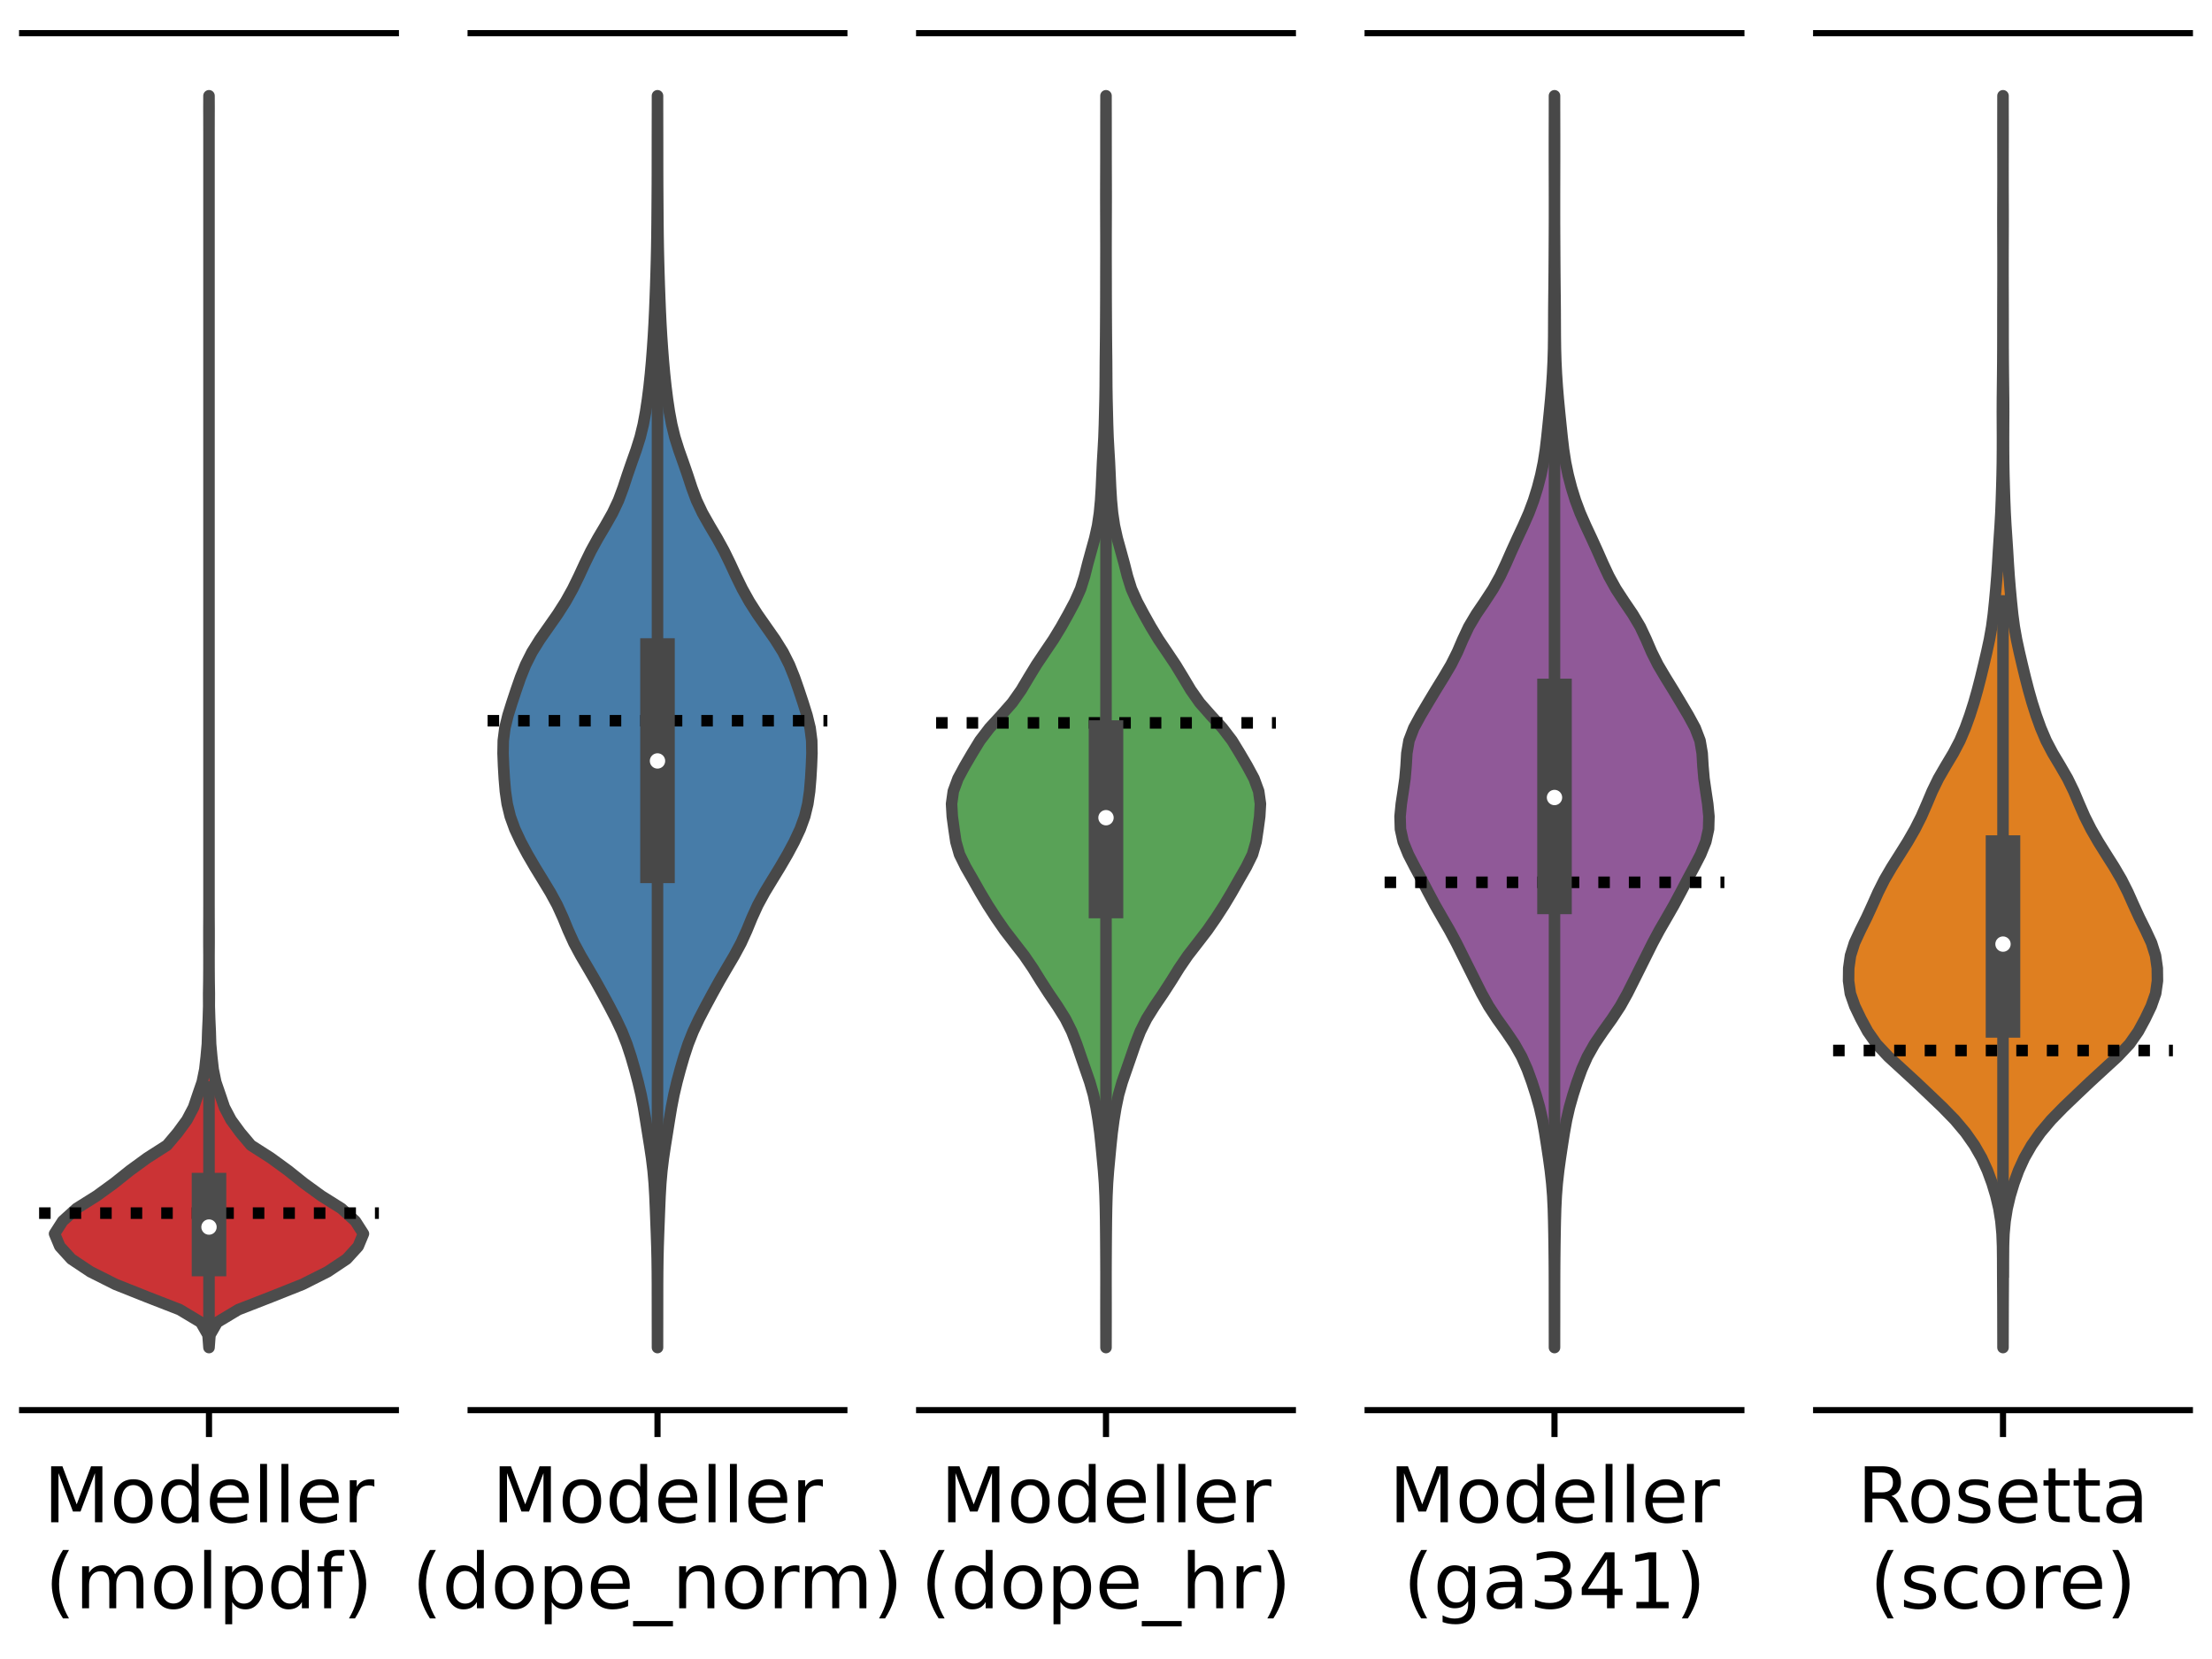 <?xml version="1.0" encoding="utf-8" standalone="no"?>
<!DOCTYPE svg PUBLIC "-//W3C//DTD SVG 1.1//EN"
  "http://www.w3.org/Graphics/SVG/1.1/DTD/svg11.dtd">
<!-- Created with matplotlib (https://matplotlib.org/) -->
<svg height="216pt" version="1.1" viewBox="0 0 288 216" width="288pt" xmlns="http://www.w3.org/2000/svg" xmlns:xlink="http://www.w3.org/1999/xlink">
 <defs>
  <style type="text/css">
*{stroke-linecap:butt;stroke-linejoin:round;}
  </style>
 </defs>
 <g id="figure_1">
  <g id="patch_1">
   <path d="M 0 216 
L 288 216 
L 288 0 
L 0 0 
z
" style="fill:#ffffff;"/>
  </g>
  <g id="axes_1">
   <g id="patch_2">
    <path d="M 2.88 183.6 
L 51.542 183.6 
L 51.542 4.32 
L 2.88 4.32 
z
" style="fill:#ffffff;"/>
   </g>
   <g id="PolyCollection_1">
    <defs>
     <path d="M 27.215 -40.549 
L 27.208 -40.549 
L 27.082 -42.195 
L 26.137 -43.842 
L 23.392 -45.488 
L 19.163 -47.134 
L 15.03 -48.78 
L 11.756 -50.427 
L 9.289 -52.073 
L 7.789 -53.719 
L 7.103 -55.366 
L 8.159 -57.012 
L 9.972 -58.658 
L 12.593 -60.304 
L 14.859 -61.951 
L 16.919 -63.597 
L 19.177 -65.243 
L 21.749 -66.89 
L 23.135 -68.536 
L 24.339 -70.182 
L 25.206 -71.828 
L 25.763 -73.475 
L 26.33 -75.121 
L 26.665 -76.767 
L 26.85 -78.414 
L 27 -80.06 
L 27.05 -81.706 
L 27.125 -83.352 
L 27.173 -84.999 
L 27.166 -86.645 
L 27.193 -88.291 
L 27.204 -89.938 
L 27.207 -91.584 
L 27.198 -93.23 
L 27.198 -94.876 
L 27.208 -96.523 
L 27.211 -98.169 
L 27.211 -99.815 
L 27.211 -101.461 
L 27.211 -103.108 
L 27.211 -104.754 
L 27.211 -106.4 
L 27.211 -108.047 
L 27.211 -109.693 
L 27.211 -111.339 
L 27.211 -112.985 
L 27.211 -114.632 
L 27.211 -116.278 
L 27.211 -117.924 
L 27.211 -119.571 
L 27.211 -121.217 
L 27.211 -122.863 
L 27.211 -124.509 
L 27.211 -126.156 
L 27.211 -127.802 
L 27.211 -129.448 
L 27.211 -131.095 
L 27.211 -132.741 
L 27.211 -134.387 
L 27.211 -136.033 
L 27.211 -137.68 
L 27.211 -139.326 
L 27.211 -140.972 
L 27.211 -142.619 
L 27.211 -144.265 
L 27.211 -145.911 
L 27.211 -147.557 
L 27.211 -149.204 
L 27.211 -150.85 
L 27.211 -152.496 
L 27.211 -154.142 
L 27.211 -155.789 
L 27.211 -157.435 
L 27.211 -159.081 
L 27.211 -160.728 
L 27.211 -162.374 
L 27.211 -164.02 
L 27.211 -165.666 
L 27.211 -167.313 
L 27.211 -168.959 
L 27.211 -170.605 
L 27.211 -172.252 
L 27.211 -173.898 
L 27.211 -175.544 
L 27.211 -177.19 
L 27.211 -178.837 
L 27.211 -180.483 
L 27.211 -182.129 
L 27.211 -183.776 
L 27.211 -185.422 
L 27.211 -187.068 
L 27.211 -188.714 
L 27.211 -190.361 
L 27.211 -192.007 
L 27.211 -193.653 
L 27.211 -195.3 
L 27.211 -196.946 
L 27.211 -198.592 
L 27.209 -200.238 
L 27.204 -201.885 
L 27.21 -203.531 
L 27.212 -203.531 
L 27.212 -203.531 
L 27.218 -201.885 
L 27.213 -200.238 
L 27.211 -198.592 
L 27.211 -196.946 
L 27.211 -195.3 
L 27.211 -193.653 
L 27.211 -192.007 
L 27.211 -190.361 
L 27.211 -188.714 
L 27.211 -187.068 
L 27.211 -185.422 
L 27.211 -183.776 
L 27.211 -182.129 
L 27.211 -180.483 
L 27.211 -178.837 
L 27.211 -177.19 
L 27.211 -175.544 
L 27.211 -173.898 
L 27.211 -172.252 
L 27.211 -170.605 
L 27.211 -168.959 
L 27.211 -167.313 
L 27.211 -165.666 
L 27.211 -164.02 
L 27.211 -162.374 
L 27.211 -160.728 
L 27.211 -159.081 
L 27.211 -157.435 
L 27.211 -155.789 
L 27.211 -154.142 
L 27.211 -152.496 
L 27.211 -150.85 
L 27.211 -149.204 
L 27.211 -147.557 
L 27.211 -145.911 
L 27.211 -144.265 
L 27.211 -142.619 
L 27.211 -140.972 
L 27.211 -139.326 
L 27.211 -137.68 
L 27.211 -136.033 
L 27.211 -134.387 
L 27.211 -132.741 
L 27.211 -131.095 
L 27.211 -129.448 
L 27.211 -127.802 
L 27.211 -126.156 
L 27.211 -124.509 
L 27.211 -122.863 
L 27.211 -121.217 
L 27.211 -119.571 
L 27.211 -117.924 
L 27.211 -116.278 
L 27.211 -114.632 
L 27.211 -112.985 
L 27.211 -111.339 
L 27.211 -109.693 
L 27.211 -108.047 
L 27.211 -106.4 
L 27.211 -104.754 
L 27.211 -103.108 
L 27.211 -101.461 
L 27.211 -99.815 
L 27.211 -98.169 
L 27.214 -96.523 
L 27.224 -94.876 
L 27.224 -93.23 
L 27.215 -91.584 
L 27.218 -89.938 
L 27.229 -88.291 
L 27.256 -86.645 
L 27.249 -84.999 
L 27.298 -83.352 
L 27.372 -81.706 
L 27.422 -80.06 
L 27.572 -78.414 
L 27.757 -76.767 
L 28.092 -75.121 
L 28.659 -73.475 
L 29.216 -71.828 
L 30.083 -70.182 
L 31.287 -68.536 
L 32.673 -66.89 
L 35.245 -65.243 
L 37.504 -63.597 
L 39.563 -61.951 
L 41.829 -60.304 
L 44.45 -58.658 
L 46.263 -57.012 
L 47.319 -55.366 
L 46.633 -53.719 
L 45.133 -52.073 
L 42.666 -50.427 
L 39.393 -48.78 
L 35.259 -47.134 
L 31.03 -45.488 
L 28.285 -43.842 
L 27.34 -42.195 
L 27.215 -40.549 
z
" id="m257ee7a757" style="stroke:#4c4c4c;stroke-width:1.5;"/>
    </defs>
    <g clip-path="url(#p7c640cecdc)">
     <use style="fill:#cb3335;stroke:#4c4c4c;stroke-width:1.5;" x="0" xlink:href="#m257ee7a757" y="216"/>
    </g>
   </g>
   <g id="matplotlib.axis_1">
    <g id="xtick_1">
     <g id="line2d_1">
      <defs>
       <path d="M 0 0 
L 0 3.5 
" id="m63585c44d9" style="stroke:#000000;stroke-width:0.8;"/>
      </defs>
      <g>
       <use style="stroke:#000000;stroke-width:0.8;" x="27.211" xlink:href="#m63585c44d9" y="183.6"/>
      </g>
     </g>
     <g id="text_1">
      <!-- Modeller -->
      <defs>
       <path d="M 9.812 72.906 
L 24.516 72.906 
L 43.109 23.297 
L 61.812 72.906 
L 76.516 72.906 
L 76.516 0 
L 66.891 0 
L 66.891 64.016 
L 48.094 14.016 
L 38.188 14.016 
L 19.391 64.016 
L 19.391 0 
L 9.812 0 
z
" id="DejaVuSans-77"/>
       <path d="M 30.609 48.391 
Q 23.391 48.391 19.188 42.75 
Q 14.984 37.109 14.984 27.297 
Q 14.984 17.484 19.156 11.844 
Q 23.344 6.203 30.609 6.203 
Q 37.797 6.203 41.984 11.859 
Q 46.188 17.531 46.188 27.297 
Q 46.188 37.016 41.984 42.703 
Q 37.797 48.391 30.609 48.391 
z
M 30.609 56 
Q 42.328 56 49.016 48.375 
Q 55.719 40.766 55.719 27.297 
Q 55.719 13.875 49.016 6.219 
Q 42.328 -1.422 30.609 -1.422 
Q 18.844 -1.422 12.172 6.219 
Q 5.516 13.875 5.516 27.297 
Q 5.516 40.766 12.172 48.375 
Q 18.844 56 30.609 56 
z
" id="DejaVuSans-111"/>
       <path d="M 45.406 46.391 
L 45.406 75.984 
L 54.391 75.984 
L 54.391 0 
L 45.406 0 
L 45.406 8.203 
Q 42.578 3.328 38.25 0.953 
Q 33.938 -1.422 27.875 -1.422 
Q 17.969 -1.422 11.734 6.484 
Q 5.516 14.406 5.516 27.297 
Q 5.516 40.188 11.734 48.094 
Q 17.969 56 27.875 56 
Q 33.938 56 38.25 53.625 
Q 42.578 51.266 45.406 46.391 
z
M 14.797 27.297 
Q 14.797 17.391 18.875 11.75 
Q 22.953 6.109 30.078 6.109 
Q 37.203 6.109 41.297 11.75 
Q 45.406 17.391 45.406 27.297 
Q 45.406 37.203 41.297 42.844 
Q 37.203 48.484 30.078 48.484 
Q 22.953 48.484 18.875 42.844 
Q 14.797 37.203 14.797 27.297 
z
" id="DejaVuSans-100"/>
       <path d="M 56.203 29.594 
L 56.203 25.203 
L 14.891 25.203 
Q 15.484 15.922 20.484 11.062 
Q 25.484 6.203 34.422 6.203 
Q 39.594 6.203 44.453 7.469 
Q 49.312 8.734 54.109 11.281 
L 54.109 2.781 
Q 49.266 0.734 44.188 -0.344 
Q 39.109 -1.422 33.891 -1.422 
Q 20.797 -1.422 13.156 6.188 
Q 5.516 13.812 5.516 26.812 
Q 5.516 40.234 12.766 48.109 
Q 20.016 56 32.328 56 
Q 43.359 56 49.781 48.891 
Q 56.203 41.797 56.203 29.594 
z
M 47.219 32.234 
Q 47.125 39.594 43.094 43.984 
Q 39.062 48.391 32.422 48.391 
Q 24.906 48.391 20.391 44.141 
Q 15.875 39.891 15.188 32.172 
z
" id="DejaVuSans-101"/>
       <path d="M 9.422 75.984 
L 18.406 75.984 
L 18.406 0 
L 9.422 0 
z
" id="DejaVuSans-108"/>
       <path d="M 41.109 46.297 
Q 39.594 47.172 37.812 47.578 
Q 36.031 48 33.891 48 
Q 26.266 48 22.188 43.047 
Q 18.109 38.094 18.109 28.812 
L 18.109 0 
L 9.078 0 
L 9.078 54.688 
L 18.109 54.688 
L 18.109 46.188 
Q 20.953 51.172 25.484 53.578 
Q 30.031 56 36.531 56 
Q 37.453 56 38.578 55.875 
Q 39.703 55.766 41.062 55.516 
z
" id="DejaVuSans-114"/>
      </defs>
      <g transform="translate(5.677 198.198)scale(0.1 -0.1)">
       <use xlink:href="#DejaVuSans-77"/>
       <use x="86.279" xlink:href="#DejaVuSans-111"/>
       <use x="147.461" xlink:href="#DejaVuSans-100"/>
       <use x="210.938" xlink:href="#DejaVuSans-101"/>
       <use x="272.461" xlink:href="#DejaVuSans-108"/>
       <use x="300.244" xlink:href="#DejaVuSans-108"/>
       <use x="328.027" xlink:href="#DejaVuSans-101"/>
       <use x="389.551" xlink:href="#DejaVuSans-114"/>
      </g>
      <!-- (molpdf) -->
      <defs>
       <path d="M 31 75.875 
Q 24.469 64.656 21.281 53.656 
Q 18.109 42.672 18.109 31.391 
Q 18.109 20.125 21.312 9.062 
Q 24.516 -2 31 -13.188 
L 23.188 -13.188 
Q 15.875 -1.703 12.234 9.375 
Q 8.594 20.453 8.594 31.391 
Q 8.594 42.281 12.203 53.312 
Q 15.828 64.359 23.188 75.875 
z
" id="DejaVuSans-40"/>
       <path d="M 52 44.188 
Q 55.375 50.25 60.062 53.125 
Q 64.75 56 71.094 56 
Q 79.641 56 84.281 50.016 
Q 88.922 44.047 88.922 33.016 
L 88.922 0 
L 79.891 0 
L 79.891 32.719 
Q 79.891 40.578 77.094 44.375 
Q 74.312 48.188 68.609 48.188 
Q 61.625 48.188 57.562 43.547 
Q 53.516 38.922 53.516 30.906 
L 53.516 0 
L 44.484 0 
L 44.484 32.719 
Q 44.484 40.625 41.703 44.406 
Q 38.922 48.188 33.109 48.188 
Q 26.219 48.188 22.156 43.531 
Q 18.109 38.875 18.109 30.906 
L 18.109 0 
L 9.078 0 
L 9.078 54.688 
L 18.109 54.688 
L 18.109 46.188 
Q 21.188 51.219 25.484 53.609 
Q 29.781 56 35.688 56 
Q 41.656 56 45.828 52.969 
Q 50 49.953 52 44.188 
z
" id="DejaVuSans-109"/>
       <path d="M 18.109 8.203 
L 18.109 -20.797 
L 9.078 -20.797 
L 9.078 54.688 
L 18.109 54.688 
L 18.109 46.391 
Q 20.953 51.266 25.266 53.625 
Q 29.594 56 35.594 56 
Q 45.562 56 51.781 48.094 
Q 58.016 40.188 58.016 27.297 
Q 58.016 14.406 51.781 6.484 
Q 45.562 -1.422 35.594 -1.422 
Q 29.594 -1.422 25.266 0.953 
Q 20.953 3.328 18.109 8.203 
z
M 48.688 27.297 
Q 48.688 37.203 44.609 42.844 
Q 40.531 48.484 33.406 48.484 
Q 26.266 48.484 22.188 42.844 
Q 18.109 37.203 18.109 27.297 
Q 18.109 17.391 22.188 11.75 
Q 26.266 6.109 33.406 6.109 
Q 40.531 6.109 44.609 11.75 
Q 48.688 17.391 48.688 27.297 
z
" id="DejaVuSans-112"/>
       <path d="M 37.109 75.984 
L 37.109 68.5 
L 28.516 68.5 
Q 23.688 68.5 21.797 66.547 
Q 19.922 64.594 19.922 59.516 
L 19.922 54.688 
L 34.719 54.688 
L 34.719 47.703 
L 19.922 47.703 
L 19.922 0 
L 10.891 0 
L 10.891 47.703 
L 2.297 47.703 
L 2.297 54.688 
L 10.891 54.688 
L 10.891 58.5 
Q 10.891 67.625 15.141 71.797 
Q 19.391 75.984 28.609 75.984 
z
" id="DejaVuSans-102"/>
       <path d="M 8.016 75.875 
L 15.828 75.875 
Q 23.141 64.359 26.781 53.312 
Q 30.422 42.281 30.422 31.391 
Q 30.422 20.453 26.781 9.375 
Q 23.141 -1.703 15.828 -13.188 
L 8.016 -13.188 
Q 14.5 -2 17.703 9.062 
Q 20.906 20.125 20.906 31.391 
Q 20.906 42.672 17.703 53.656 
Q 14.5 64.656 8.016 75.875 
z
" id="DejaVuSans-41"/>
      </defs>
      <g transform="translate(5.882 209.396)scale(0.1 -0.1)">
       <use xlink:href="#DejaVuSans-40"/>
       <use x="39.014" xlink:href="#DejaVuSans-109"/>
       <use x="136.426" xlink:href="#DejaVuSans-111"/>
       <use x="197.607" xlink:href="#DejaVuSans-108"/>
       <use x="225.391" xlink:href="#DejaVuSans-112"/>
       <use x="288.867" xlink:href="#DejaVuSans-100"/>
       <use x="352.344" xlink:href="#DejaVuSans-102"/>
       <use x="387.549" xlink:href="#DejaVuSans-41"/>
      </g>
     </g>
    </g>
   </g>
   <g id="matplotlib.axis_2"/>
   <g id="LineCollection_1">
    <path clip-path="url(#p7c640cecdc)" d="M 5.092 157.948 
L 49.33 157.948 
" style="fill:none;stroke:#000000;stroke-dasharray:1.5,2.475;stroke-dashoffset:0;stroke-width:1.5;"/>
   </g>
   <g id="line2d_2">
    <path clip-path="url(#p7c640cecdc)" d="M 27.211 173.619 
L 27.211 141.509 
" style="fill:none;stroke:#4c4c4c;stroke-linecap:square;stroke-width:1.5;"/>
   </g>
   <g id="line2d_3">
    <path clip-path="url(#p7c640cecdc)" d="M 27.211 163.919 
L 27.211 154.951 
" style="fill:none;stroke:#4c4c4c;stroke-linecap:square;stroke-width:4.5;"/>
   </g>
   <g id="patch_3">
    <path d="M 2.88 183.6 
L 51.542 183.6 
" style="fill:none;stroke:#000000;stroke-linecap:square;stroke-linejoin:miter;stroke-width:0.8;"/>
   </g>
   <g id="patch_4">
    <path d="M 2.88 4.32 
L 51.542 4.32 
" style="fill:none;stroke:#000000;stroke-linecap:square;stroke-linejoin:miter;stroke-width:0.8;"/>
   </g>
   <g id="PathCollection_1">
    <defs>
     <path d="M 0 1.5 
C 0.398 1.5 0.779 1.342 1.061 1.061 
C 1.342 0.779 1.5 0.398 1.5 0 
C 1.5 -0.398 1.342 -0.779 1.061 -1.061 
C 0.779 -1.342 0.398 -1.5 0 -1.5 
C -0.398 -1.5 -0.779 -1.342 -1.061 -1.061 
C -1.342 -0.779 -1.5 -0.398 -1.5 0 
C -1.5 0.398 -1.342 0.779 -1.061 1.061 
C -0.779 1.342 -0.398 1.5 0 1.5 
z
" id="m167c6ba4eb" style="stroke:#4c4c4c;"/>
    </defs>
    <g clip-path="url(#p7c640cecdc)">
     <use style="fill:#ffffff;stroke:#4c4c4c;" x="27.211" xlink:href="#m167c6ba4eb" y="159.761"/>
    </g>
   </g>
  </g>
  <g id="axes_2">
   <g id="patch_5">
    <path d="M 61.274 183.6 
L 109.937 183.6 
L 109.937 4.32 
L 61.274 4.32 
z
" style="fill:#ffffff;"/>
   </g>
   <g id="PolyCollection_2">
    <defs>
     <path d="M 85.607 -40.549 
L 85.605 -40.549 
L 85.603 -42.195 
L 85.6 -43.842 
L 85.598 -45.488 
L 85.596 -47.134 
L 85.594 -48.78 
L 85.584 -50.427 
L 85.563 -52.073 
L 85.524 -53.719 
L 85.469 -55.366 
L 85.406 -57.012 
L 85.343 -58.658 
L 85.274 -60.304 
L 85.178 -61.951 
L 85.034 -63.597 
L 84.833 -65.243 
L 84.586 -66.89 
L 84.322 -68.536 
L 84.06 -70.182 
L 83.787 -71.828 
L 83.466 -73.475 
L 83.078 -75.121 
L 82.639 -76.767 
L 82.161 -78.414 
L 81.619 -80.06 
L 80.968 -81.706 
L 80.192 -83.352 
L 79.334 -84.999 
L 78.446 -86.645 
L 77.535 -88.291 
L 76.577 -89.938 
L 75.608 -91.584 
L 74.722 -93.23 
L 73.976 -94.876 
L 73.298 -96.523 
L 72.547 -98.169 
L 71.65 -99.815 
L 70.652 -101.461 
L 69.645 -103.108 
L 68.686 -104.754 
L 67.803 -106.4 
L 67.033 -108.047 
L 66.435 -109.693 
L 66.035 -111.339 
L 65.797 -112.985 
L 65.658 -114.632 
L 65.562 -116.278 
L 65.497 -117.924 
L 65.526 -119.571 
L 65.736 -121.217 
L 66.139 -122.863 
L 66.653 -124.509 
L 67.199 -126.156 
L 67.773 -127.802 
L 68.436 -129.448 
L 69.265 -131.095 
L 70.292 -132.741 
L 71.447 -134.387 
L 72.599 -136.033 
L 73.649 -137.68 
L 74.565 -139.326 
L 75.371 -140.972 
L 76.133 -142.619 
L 76.937 -144.265 
L 77.841 -145.911 
L 78.816 -147.557 
L 79.748 -149.204 
L 80.526 -150.85 
L 81.138 -152.496 
L 81.679 -154.142 
L 82.248 -155.789 
L 82.833 -157.435 
L 83.349 -159.081 
L 83.751 -160.728 
L 84.058 -162.374 
L 84.305 -164.02 
L 84.513 -165.666 
L 84.688 -167.313 
L 84.837 -168.959 
L 84.965 -170.605 
L 85.077 -172.252 
L 85.171 -173.898 
L 85.249 -175.544 
L 85.315 -177.19 
L 85.375 -178.837 
L 85.427 -180.483 
L 85.472 -182.129 
L 85.509 -183.776 
L 85.535 -185.422 
L 85.552 -187.068 
L 85.565 -188.714 
L 85.576 -190.361 
L 85.586 -192.007 
L 85.591 -193.653 
L 85.592 -195.3 
L 85.593 -196.946 
L 85.596 -198.592 
L 85.599 -200.238 
L 85.603 -201.885 
L 85.604 -203.531 
L 85.607 -203.531 
L 85.607 -203.531 
L 85.608 -201.885 
L 85.612 -200.238 
L 85.615 -198.592 
L 85.618 -196.946 
L 85.619 -195.3 
L 85.62 -193.653 
L 85.625 -192.007 
L 85.635 -190.361 
L 85.646 -188.714 
L 85.659 -187.068 
L 85.676 -185.422 
L 85.702 -183.776 
L 85.739 -182.129 
L 85.784 -180.483 
L 85.836 -178.837 
L 85.896 -177.19 
L 85.962 -175.544 
L 86.04 -173.898 
L 86.134 -172.252 
L 86.246 -170.605 
L 86.374 -168.959 
L 86.523 -167.313 
L 86.698 -165.666 
L 86.906 -164.02 
L 87.153 -162.374 
L 87.46 -160.728 
L 87.862 -159.081 
L 88.378 -157.435 
L 88.963 -155.789 
L 89.532 -154.142 
L 90.073 -152.496 
L 90.685 -150.85 
L 91.463 -149.204 
L 92.395 -147.557 
L 93.37 -145.911 
L 94.274 -144.265 
L 95.078 -142.619 
L 95.84 -140.972 
L 96.646 -139.326 
L 97.562 -137.68 
L 98.612 -136.033 
L 99.764 -134.387 
L 100.919 -132.741 
L 101.946 -131.095 
L 102.776 -129.448 
L 103.438 -127.802 
L 104.012 -126.156 
L 104.558 -124.509 
L 105.072 -122.863 
L 105.475 -121.217 
L 105.685 -119.571 
L 105.714 -117.924 
L 105.649 -116.278 
L 105.553 -114.632 
L 105.414 -112.985 
L 105.176 -111.339 
L 104.776 -109.693 
L 104.178 -108.047 
L 103.408 -106.4 
L 102.525 -104.754 
L 101.566 -103.108 
L 100.559 -101.461 
L 99.561 -99.815 
L 98.664 -98.169 
L 97.913 -96.523 
L 97.235 -94.876 
L 96.489 -93.23 
L 95.603 -91.584 
L 94.634 -89.938 
L 93.676 -88.291 
L 92.765 -86.645 
L 91.877 -84.999 
L 91.019 -83.352 
L 90.243 -81.706 
L 89.592 -80.06 
L 89.05 -78.414 
L 88.572 -76.767 
L 88.133 -75.121 
L 87.745 -73.475 
L 87.424 -71.828 
L 87.151 -70.182 
L 86.889 -68.536 
L 86.625 -66.89 
L 86.378 -65.243 
L 86.177 -63.597 
L 86.033 -61.951 
L 85.937 -60.304 
L 85.868 -58.658 
L 85.805 -57.012 
L 85.742 -55.366 
L 85.687 -53.719 
L 85.648 -52.073 
L 85.627 -50.427 
L 85.617 -48.78 
L 85.615 -47.134 
L 85.613 -45.488 
L 85.611 -43.842 
L 85.608 -42.195 
L 85.607 -40.549 
z
" id="mb1a8e949f2" style="stroke:#484848;stroke-width:1.5;"/>
    </defs>
    <g clip-path="url(#pac485634aa)">
     <use style="fill:#477ca8;stroke:#484848;stroke-width:1.5;" x="0" xlink:href="#mb1a8e949f2" y="216"/>
    </g>
   </g>
   <g id="matplotlib.axis_3">
    <g id="xtick_2">
     <g id="line2d_4">
      <g>
       <use style="stroke:#000000;stroke-width:0.8;" x="85.606" xlink:href="#m63585c44d9" y="183.6"/>
      </g>
     </g>
     <g id="text_2">
      <!-- Modeller -->
      <g transform="translate(64.071 198.198)scale(0.1 -0.1)">
       <use xlink:href="#DejaVuSans-77"/>
       <use x="86.279" xlink:href="#DejaVuSans-111"/>
       <use x="147.461" xlink:href="#DejaVuSans-100"/>
       <use x="210.938" xlink:href="#DejaVuSans-101"/>
       <use x="272.461" xlink:href="#DejaVuSans-108"/>
       <use x="300.244" xlink:href="#DejaVuSans-108"/>
       <use x="328.027" xlink:href="#DejaVuSans-101"/>
       <use x="389.551" xlink:href="#DejaVuSans-114"/>
      </g>
      <!-- (dope_norm) -->
      <defs>
       <path d="M 50.984 -16.609 
L 50.984 -23.578 
L -0.984 -23.578 
L -0.984 -16.609 
z
" id="DejaVuSans-95"/>
       <path d="M 54.891 33.016 
L 54.891 0 
L 45.906 0 
L 45.906 32.719 
Q 45.906 40.484 42.875 44.328 
Q 39.844 48.188 33.797 48.188 
Q 26.516 48.188 22.312 43.547 
Q 18.109 38.922 18.109 30.906 
L 18.109 0 
L 9.078 0 
L 9.078 54.688 
L 18.109 54.688 
L 18.109 46.188 
Q 21.344 51.125 25.703 53.562 
Q 30.078 56 35.797 56 
Q 45.219 56 50.047 50.172 
Q 54.891 44.344 54.891 33.016 
z
" id="DejaVuSans-110"/>
      </defs>
      <g transform="translate(53.653 209.396)scale(0.1 -0.1)">
       <use xlink:href="#DejaVuSans-40"/>
       <use x="39.014" xlink:href="#DejaVuSans-100"/>
       <use x="102.49" xlink:href="#DejaVuSans-111"/>
       <use x="163.672" xlink:href="#DejaVuSans-112"/>
       <use x="227.148" xlink:href="#DejaVuSans-101"/>
       <use x="288.672" xlink:href="#DejaVuSans-95"/>
       <use x="338.672" xlink:href="#DejaVuSans-110"/>
       <use x="402.051" xlink:href="#DejaVuSans-111"/>
       <use x="463.232" xlink:href="#DejaVuSans-114"/>
       <use x="502.596" xlink:href="#DejaVuSans-109"/>
       <use x="600.008" xlink:href="#DejaVuSans-41"/>
      </g>
     </g>
    </g>
   </g>
   <g id="matplotlib.axis_4"/>
   <g id="LineCollection_2">
    <path clip-path="url(#pac485634aa)" d="M 63.486 93.839 
L 107.725 93.839 
" style="fill:none;stroke:#000000;stroke-dasharray:1.5,2.475;stroke-dashoffset:0;stroke-width:1.5;"/>
   </g>
   <g id="line2d_5">
    <path clip-path="url(#pac485634aa)" d="M 85.606 153.682 
L 85.606 44.349 
" style="fill:none;stroke:#484848;stroke-linecap:square;stroke-width:1.5;"/>
   </g>
   <g id="line2d_6">
    <path clip-path="url(#pac485634aa)" d="M 85.606 112.733 
L 85.606 85.349 
" style="fill:none;stroke:#484848;stroke-linecap:square;stroke-width:4.5;"/>
   </g>
   <g id="patch_6">
    <path d="M 61.274 183.6 
L 109.937 183.6 
" style="fill:none;stroke:#000000;stroke-linecap:square;stroke-linejoin:miter;stroke-width:0.8;"/>
   </g>
   <g id="patch_7">
    <path d="M 61.274 4.32 
L 109.937 4.32 
" style="fill:none;stroke:#000000;stroke-linecap:square;stroke-linejoin:miter;stroke-width:0.8;"/>
   </g>
   <g id="PathCollection_2">
    <defs>
     <path d="M 0 1.5 
C 0.398 1.5 0.779 1.342 1.061 1.061 
C 1.342 0.779 1.5 0.398 1.5 0 
C 1.5 -0.398 1.342 -0.779 1.061 -1.061 
C 0.779 -1.342 0.398 -1.5 0 -1.5 
C -0.398 -1.5 -0.779 -1.342 -1.061 -1.061 
C -1.342 -0.779 -1.5 -0.398 -1.5 0 
C -1.5 0.398 -1.342 0.779 -1.061 1.061 
C -0.779 1.342 -0.398 1.5 0 1.5 
z
" id="m0e4e739c38" style="stroke:#484848;"/>
    </defs>
    <g clip-path="url(#pac485634aa)">
     <use style="fill:#ffffff;stroke:#484848;" x="85.606" xlink:href="#m0e4e739c38" y="99.073"/>
    </g>
   </g>
  </g>
  <g id="axes_3">
   <g id="patch_8">
    <path d="M 119.669 183.6 
L 168.331 183.6 
L 168.331 4.32 
L 119.669 4.32 
z
" style="fill:#ffffff;"/>
   </g>
   <g id="PolyCollection_3">
    <defs>
     <path d="M 144.001 -40.549 
L 143.999 -40.549 
L 143.997 -42.195 
L 143.994 -43.842 
L 143.993 -45.488 
L 143.995 -47.134 
L 143.998 -48.78 
L 143.998 -50.427 
L 143.992 -52.073 
L 143.982 -53.719 
L 143.969 -55.366 
L 143.952 -57.012 
L 143.924 -58.658 
L 143.879 -60.304 
L 143.802 -61.951 
L 143.68 -63.597 
L 143.527 -65.243 
L 143.371 -66.89 
L 143.198 -68.536 
L 142.977 -70.182 
L 142.706 -71.828 
L 142.362 -73.475 
L 141.888 -75.121 
L 141.318 -76.767 
L 140.746 -78.414 
L 140.18 -80.06 
L 139.537 -81.706 
L 138.714 -83.352 
L 137.683 -84.999 
L 136.562 -86.645 
L 135.497 -88.291 
L 134.475 -89.938 
L 133.35 -91.584 
L 132.074 -93.23 
L 130.807 -94.876 
L 129.665 -96.523 
L 128.603 -98.169 
L 127.619 -99.815 
L 126.687 -101.461 
L 125.739 -103.108 
L 124.927 -104.754 
L 124.456 -106.4 
L 124.21 -108.047 
L 123.987 -109.693 
L 123.892 -111.339 
L 124.121 -112.985 
L 124.726 -114.632 
L 125.613 -116.278 
L 126.576 -117.924 
L 127.583 -119.571 
L 128.84 -121.217 
L 130.353 -122.863 
L 131.8 -124.509 
L 132.958 -126.156 
L 133.939 -127.802 
L 134.941 -129.448 
L 136.046 -131.095 
L 137.16 -132.741 
L 138.159 -134.387 
L 139.081 -136.033 
L 139.96 -137.68 
L 140.691 -139.326 
L 141.207 -140.972 
L 141.624 -142.619 
L 142.076 -144.265 
L 142.533 -145.911 
L 142.9 -147.557 
L 143.146 -149.204 
L 143.301 -150.85 
L 143.401 -152.496 
L 143.474 -154.142 
L 143.549 -155.789 
L 143.646 -157.435 
L 143.736 -159.081 
L 143.793 -160.728 
L 143.834 -162.374 
L 143.874 -164.02 
L 143.9 -165.666 
L 143.91 -167.313 
L 143.92 -168.959 
L 143.939 -170.605 
L 143.955 -172.252 
L 143.965 -173.898 
L 143.974 -175.544 
L 143.981 -177.19 
L 143.983 -178.837 
L 143.986 -180.483 
L 143.991 -182.129 
L 143.993 -183.776 
L 143.99 -185.422 
L 143.985 -187.068 
L 143.98 -188.714 
L 143.977 -190.361 
L 143.98 -192.007 
L 143.986 -193.653 
L 143.99 -195.3 
L 143.991 -196.946 
L 143.992 -198.592 
L 143.993 -200.238 
L 143.997 -201.885 
L 143.999 -203.531 
L 144.001 -203.531 
L 144.001 -203.531 
L 144.003 -201.885 
L 144.007 -200.238 
L 144.008 -198.592 
L 144.009 -196.946 
L 144.01 -195.3 
L 144.014 -193.653 
L 144.02 -192.007 
L 144.023 -190.361 
L 144.02 -188.714 
L 144.015 -187.068 
L 144.01 -185.422 
L 144.007 -183.776 
L 144.009 -182.129 
L 144.014 -180.483 
L 144.017 -178.837 
L 144.019 -177.19 
L 144.026 -175.544 
L 144.035 -173.898 
L 144.045 -172.252 
L 144.061 -170.605 
L 144.08 -168.959 
L 144.09 -167.313 
L 144.1 -165.666 
L 144.126 -164.02 
L 144.166 -162.374 
L 144.207 -160.728 
L 144.264 -159.081 
L 144.354 -157.435 
L 144.451 -155.789 
L 144.526 -154.142 
L 144.599 -152.496 
L 144.699 -150.85 
L 144.854 -149.204 
L 145.1 -147.557 
L 145.467 -145.911 
L 145.924 -144.265 
L 146.376 -142.619 
L 146.793 -140.972 
L 147.309 -139.326 
L 148.04 -137.68 
L 148.919 -136.033 
L 149.841 -134.387 
L 150.84 -132.741 
L 151.954 -131.095 
L 153.059 -129.448 
L 154.061 -127.802 
L 155.042 -126.156 
L 156.2 -124.509 
L 157.647 -122.863 
L 159.16 -121.217 
L 160.417 -119.571 
L 161.424 -117.924 
L 162.387 -116.278 
L 163.274 -114.632 
L 163.879 -112.985 
L 164.108 -111.339 
L 164.013 -109.693 
L 163.79 -108.047 
L 163.544 -106.4 
L 163.073 -104.754 
L 162.261 -103.108 
L 161.313 -101.461 
L 160.381 -99.815 
L 159.397 -98.169 
L 158.335 -96.523 
L 157.193 -94.876 
L 155.926 -93.23 
L 154.65 -91.584 
L 153.525 -89.938 
L 152.503 -88.291 
L 151.438 -86.645 
L 150.317 -84.999 
L 149.286 -83.352 
L 148.463 -81.706 
L 147.82 -80.06 
L 147.254 -78.414 
L 146.682 -76.767 
L 146.112 -75.121 
L 145.638 -73.475 
L 145.294 -71.828 
L 145.023 -70.182 
L 144.802 -68.536 
L 144.629 -66.89 
L 144.473 -65.243 
L 144.32 -63.597 
L 144.198 -61.951 
L 144.121 -60.304 
L 144.076 -58.658 
L 144.048 -57.012 
L 144.031 -55.366 
L 144.018 -53.719 
L 144.008 -52.073 
L 144.002 -50.427 
L 144.002 -48.78 
L 144.005 -47.134 
L 144.007 -45.488 
L 144.006 -43.842 
L 144.003 -42.195 
L 144.001 -40.549 
z
" id="mef127d1964" style="stroke:#4b4b4b;stroke-width:1.5;"/>
    </defs>
    <g clip-path="url(#pe280d95d59)">
     <use style="fill:#59a257;stroke:#4b4b4b;stroke-width:1.5;" x="0" xlink:href="#mef127d1964" y="216"/>
    </g>
   </g>
   <g id="matplotlib.axis_5">
    <g id="xtick_3">
     <g id="line2d_7">
      <g>
       <use style="stroke:#000000;stroke-width:0.8;" x="144" xlink:href="#m63585c44d9" y="183.6"/>
      </g>
     </g>
     <g id="text_3">
      <!-- Modeller -->
      <g transform="translate(122.466 198.198)scale(0.1 -0.1)">
       <use xlink:href="#DejaVuSans-77"/>
       <use x="86.279" xlink:href="#DejaVuSans-111"/>
       <use x="147.461" xlink:href="#DejaVuSans-100"/>
       <use x="210.938" xlink:href="#DejaVuSans-101"/>
       <use x="272.461" xlink:href="#DejaVuSans-108"/>
       <use x="300.244" xlink:href="#DejaVuSans-108"/>
       <use x="328.027" xlink:href="#DejaVuSans-101"/>
       <use x="389.551" xlink:href="#DejaVuSans-114"/>
      </g>
      <!-- (dope_hr) -->
      <defs>
       <path d="M 54.891 33.016 
L 54.891 0 
L 45.906 0 
L 45.906 32.719 
Q 45.906 40.484 42.875 44.328 
Q 39.844 48.188 33.797 48.188 
Q 26.516 48.188 22.312 43.547 
Q 18.109 38.922 18.109 30.906 
L 18.109 0 
L 9.078 0 
L 9.078 75.984 
L 18.109 75.984 
L 18.109 46.188 
Q 21.344 51.125 25.703 53.562 
Q 30.078 56 35.797 56 
Q 45.219 56 50.047 50.172 
Q 54.891 44.344 54.891 33.016 
z
" id="DejaVuSans-104"/>
      </defs>
      <g transform="translate(119.89 209.396)scale(0.1 -0.1)">
       <use xlink:href="#DejaVuSans-40"/>
       <use x="39.014" xlink:href="#DejaVuSans-100"/>
       <use x="102.49" xlink:href="#DejaVuSans-111"/>
       <use x="163.672" xlink:href="#DejaVuSans-112"/>
       <use x="227.148" xlink:href="#DejaVuSans-101"/>
       <use x="288.672" xlink:href="#DejaVuSans-95"/>
       <use x="338.672" xlink:href="#DejaVuSans-104"/>
       <use x="402.051" xlink:href="#DejaVuSans-114"/>
       <use x="443.164" xlink:href="#DejaVuSans-41"/>
      </g>
     </g>
    </g>
   </g>
   <g id="matplotlib.axis_6"/>
   <g id="LineCollection_3">
    <path clip-path="url(#pe280d95d59)" d="M 121.881 94.117 
L 166.119 94.117 
" style="fill:none;stroke:#000000;stroke-dasharray:1.5,2.475;stroke-dashoffset:0;stroke-width:1.5;"/>
   </g>
   <g id="line2d_8">
    <path clip-path="url(#pe280d95d59)" d="M 144 149.163 
L 144 64.103 
" style="fill:none;stroke:#4b4b4b;stroke-linecap:square;stroke-width:1.5;"/>
   </g>
   <g id="line2d_9">
    <path clip-path="url(#pe280d95d59)" d="M 144 117.316 
L 144 96.029 
" style="fill:none;stroke:#4b4b4b;stroke-linecap:square;stroke-width:4.5;"/>
   </g>
   <g id="patch_9">
    <path d="M 119.669 183.6 
L 168.331 183.6 
" style="fill:none;stroke:#000000;stroke-linecap:square;stroke-linejoin:miter;stroke-width:0.8;"/>
   </g>
   <g id="patch_10">
    <path d="M 119.669 4.32 
L 168.331 4.32 
" style="fill:none;stroke:#000000;stroke-linecap:square;stroke-linejoin:miter;stroke-width:0.8;"/>
   </g>
   <g id="PathCollection_3">
    <defs>
     <path d="M 0 1.5 
C 0.398 1.5 0.779 1.342 1.061 1.061 
C 1.342 0.779 1.5 0.398 1.5 0 
C 1.5 -0.398 1.342 -0.779 1.061 -1.061 
C 0.779 -1.342 0.398 -1.5 0 -1.5 
C -0.398 -1.5 -0.779 -1.342 -1.061 -1.061 
C -1.342 -0.779 -1.5 -0.398 -1.5 0 
C -1.5 0.398 -1.342 0.779 -1.061 1.061 
C -0.779 1.342 -0.398 1.5 0 1.5 
z
" id="m482be74668" style="stroke:#4b4b4b;"/>
    </defs>
    <g clip-path="url(#pe280d95d59)">
     <use style="fill:#ffffff;stroke:#4b4b4b;" x="144" xlink:href="#m482be74668" y="106.464"/>
    </g>
   </g>
  </g>
  <g id="axes_4">
   <g id="patch_11">
    <path d="M 178.063 183.6 
L 226.726 183.6 
L 226.726 4.32 
L 178.063 4.32 
z
" style="fill:#ffffff;"/>
   </g>
   <g id="PolyCollection_4">
    <defs>
     <path d="M 202.396 -40.549 
L 202.393 -40.549 
L 202.391 -42.195 
L 202.389 -43.842 
L 202.387 -45.488 
L 202.386 -47.134 
L 202.385 -48.78 
L 202.38 -50.427 
L 202.368 -52.073 
L 202.35 -53.719 
L 202.325 -55.366 
L 202.293 -57.012 
L 202.246 -58.658 
L 202.166 -60.304 
L 202.036 -61.951 
L 201.854 -63.597 
L 201.628 -65.243 
L 201.38 -66.89 
L 201.121 -68.536 
L 200.825 -70.182 
L 200.448 -71.828 
L 199.98 -73.475 
L 199.449 -75.121 
L 198.851 -76.767 
L 198.121 -78.414 
L 197.193 -80.06 
L 196.08 -81.706 
L 194.904 -83.352 
L 193.824 -84.999 
L 192.908 -86.645 
L 192.081 -88.291 
L 191.257 -89.938 
L 190.438 -91.584 
L 189.616 -93.23 
L 188.733 -94.876 
L 187.78 -96.523 
L 186.839 -98.169 
L 185.96 -99.815 
L 185.099 -101.461 
L 184.214 -103.108 
L 183.365 -104.754 
L 182.697 -106.4 
L 182.335 -108.047 
L 182.286 -109.693 
L 182.445 -111.339 
L 182.693 -112.985 
L 182.929 -114.632 
L 183.071 -116.278 
L 183.168 -117.924 
L 183.447 -119.571 
L 184.076 -121.217 
L 184.97 -122.863 
L 185.945 -124.509 
L 186.934 -126.156 
L 187.949 -127.802 
L 188.923 -129.448 
L 189.748 -131.095 
L 190.456 -132.741 
L 191.229 -134.387 
L 192.206 -136.033 
L 193.325 -137.68 
L 194.399 -139.326 
L 195.311 -140.972 
L 196.083 -142.619 
L 196.808 -144.265 
L 197.559 -145.911 
L 198.33 -147.557 
L 199.053 -149.204 
L 199.669 -150.85 
L 200.182 -152.496 
L 200.61 -154.142 
L 200.952 -155.789 
L 201.208 -157.435 
L 201.403 -159.081 
L 201.573 -160.728 
L 201.741 -162.374 
L 201.899 -164.02 
L 202.035 -165.666 
L 202.145 -167.313 
L 202.225 -168.959 
L 202.273 -170.605 
L 202.294 -172.252 
L 202.301 -173.898 
L 202.308 -175.544 
L 202.323 -177.19 
L 202.341 -178.837 
L 202.356 -180.483 
L 202.367 -182.129 
L 202.376 -183.776 
L 202.385 -185.422 
L 202.391 -187.068 
L 202.393 -188.714 
L 202.393 -190.361 
L 202.39 -192.007 
L 202.386 -193.653 
L 202.383 -195.3 
L 202.382 -196.946 
L 202.384 -198.592 
L 202.388 -200.238 
L 202.391 -201.885 
L 202.393 -203.531 
L 202.396 -203.531 
L 202.396 -203.531 
L 202.398 -201.885 
L 202.401 -200.238 
L 202.405 -198.592 
L 202.407 -196.946 
L 202.406 -195.3 
L 202.403 -193.653 
L 202.399 -192.007 
L 202.396 -190.361 
L 202.396 -188.714 
L 202.398 -187.068 
L 202.404 -185.422 
L 202.413 -183.776 
L 202.422 -182.129 
L 202.433 -180.483 
L 202.448 -178.837 
L 202.466 -177.19 
L 202.481 -175.544 
L 202.488 -173.898 
L 202.495 -172.252 
L 202.516 -170.605 
L 202.564 -168.959 
L 202.644 -167.313 
L 202.754 -165.666 
L 202.89 -164.02 
L 203.048 -162.374 
L 203.216 -160.728 
L 203.386 -159.081 
L 203.58 -157.435 
L 203.837 -155.789 
L 204.179 -154.142 
L 204.607 -152.496 
L 205.12 -150.85 
L 205.736 -149.204 
L 206.459 -147.557 
L 207.23 -145.911 
L 207.98 -144.265 
L 208.706 -142.619 
L 209.478 -140.972 
L 210.39 -139.326 
L 211.464 -137.68 
L 212.583 -136.033 
L 213.56 -134.387 
L 214.333 -132.741 
L 215.041 -131.095 
L 215.866 -129.448 
L 216.84 -127.802 
L 217.855 -126.156 
L 218.844 -124.509 
L 219.819 -122.863 
L 220.713 -121.217 
L 221.342 -119.571 
L 221.621 -117.924 
L 221.718 -116.278 
L 221.86 -114.632 
L 222.096 -112.985 
L 222.344 -111.339 
L 222.503 -109.693 
L 222.454 -108.047 
L 222.092 -106.4 
L 221.424 -104.754 
L 220.575 -103.108 
L 219.69 -101.461 
L 218.829 -99.815 
L 217.95 -98.169 
L 217.009 -96.523 
L 216.056 -94.876 
L 215.173 -93.23 
L 214.351 -91.584 
L 213.531 -89.938 
L 212.708 -88.291 
L 211.881 -86.645 
L 210.965 -84.999 
L 209.885 -83.352 
L 208.709 -81.706 
L 207.596 -80.06 
L 206.668 -78.414 
L 205.938 -76.767 
L 205.34 -75.121 
L 204.809 -73.475 
L 204.341 -71.828 
L 203.964 -70.182 
L 203.668 -68.536 
L 203.409 -66.89 
L 203.161 -65.243 
L 202.935 -63.597 
L 202.753 -61.951 
L 202.623 -60.304 
L 202.543 -58.658 
L 202.496 -57.012 
L 202.464 -55.366 
L 202.439 -53.719 
L 202.421 -52.073 
L 202.409 -50.427 
L 202.404 -48.78 
L 202.403 -47.134 
L 202.402 -45.488 
L 202.4 -43.842 
L 202.397 -42.195 
L 202.396 -40.549 
z
" id="m816fe6bb5d" style="stroke:#484848;stroke-width:1.5;"/>
    </defs>
    <g clip-path="url(#p87490b3d7a)">
     <use style="fill:#905998;stroke:#484848;stroke-width:1.5;" x="0" xlink:href="#m816fe6bb5d" y="216"/>
    </g>
   </g>
   <g id="matplotlib.axis_7">
    <g id="xtick_4">
     <g id="line2d_10">
      <g>
       <use style="stroke:#000000;stroke-width:0.8;" x="202.394" xlink:href="#m63585c44d9" y="183.6"/>
      </g>
     </g>
     <g id="text_4">
      <!-- Modeller -->
      <g transform="translate(180.86 198.198)scale(0.1 -0.1)">
       <use xlink:href="#DejaVuSans-77"/>
       <use x="86.279" xlink:href="#DejaVuSans-111"/>
       <use x="147.461" xlink:href="#DejaVuSans-100"/>
       <use x="210.938" xlink:href="#DejaVuSans-101"/>
       <use x="272.461" xlink:href="#DejaVuSans-108"/>
       <use x="300.244" xlink:href="#DejaVuSans-108"/>
       <use x="328.027" xlink:href="#DejaVuSans-101"/>
       <use x="389.551" xlink:href="#DejaVuSans-114"/>
      </g>
      <!-- (ga341) -->
      <defs>
       <path d="M 45.406 27.984 
Q 45.406 37.75 41.375 43.109 
Q 37.359 48.484 30.078 48.484 
Q 22.859 48.484 18.828 43.109 
Q 14.797 37.75 14.797 27.984 
Q 14.797 18.266 18.828 12.891 
Q 22.859 7.516 30.078 7.516 
Q 37.359 7.516 41.375 12.891 
Q 45.406 18.266 45.406 27.984 
z
M 54.391 6.781 
Q 54.391 -7.172 48.188 -13.984 
Q 42 -20.797 29.203 -20.797 
Q 24.469 -20.797 20.266 -20.094 
Q 16.062 -19.391 12.109 -17.922 
L 12.109 -9.188 
Q 16.062 -11.328 19.922 -12.344 
Q 23.781 -13.375 27.781 -13.375 
Q 36.625 -13.375 41.016 -8.766 
Q 45.406 -4.156 45.406 5.172 
L 45.406 9.625 
Q 42.625 4.781 38.281 2.391 
Q 33.938 0 27.875 0 
Q 17.828 0 11.672 7.656 
Q 5.516 15.328 5.516 27.984 
Q 5.516 40.672 11.672 48.328 
Q 17.828 56 27.875 56 
Q 33.938 56 38.281 53.609 
Q 42.625 51.219 45.406 46.391 
L 45.406 54.688 
L 54.391 54.688 
z
" id="DejaVuSans-103"/>
       <path d="M 34.281 27.484 
Q 23.391 27.484 19.188 25 
Q 14.984 22.516 14.984 16.5 
Q 14.984 11.719 18.141 8.906 
Q 21.297 6.109 26.703 6.109 
Q 34.188 6.109 38.703 11.406 
Q 43.219 16.703 43.219 25.484 
L 43.219 27.484 
z
M 52.203 31.203 
L 52.203 0 
L 43.219 0 
L 43.219 8.297 
Q 40.141 3.328 35.547 0.953 
Q 30.953 -1.422 24.312 -1.422 
Q 15.922 -1.422 10.953 3.297 
Q 6 8.016 6 15.922 
Q 6 25.141 12.172 29.828 
Q 18.359 34.516 30.609 34.516 
L 43.219 34.516 
L 43.219 35.406 
Q 43.219 41.609 39.141 45 
Q 35.062 48.391 27.688 48.391 
Q 23 48.391 18.547 47.266 
Q 14.109 46.141 10.016 43.891 
L 10.016 52.203 
Q 14.938 54.109 19.578 55.047 
Q 24.219 56 28.609 56 
Q 40.484 56 46.344 49.844 
Q 52.203 43.703 52.203 31.203 
z
" id="DejaVuSans-97"/>
       <path d="M 40.578 39.312 
Q 47.656 37.797 51.625 33 
Q 55.609 28.219 55.609 21.188 
Q 55.609 10.406 48.188 4.484 
Q 40.766 -1.422 27.094 -1.422 
Q 22.516 -1.422 17.656 -0.516 
Q 12.797 0.391 7.625 2.203 
L 7.625 11.719 
Q 11.719 9.328 16.594 8.109 
Q 21.484 6.891 26.812 6.891 
Q 36.078 6.891 40.938 10.547 
Q 45.797 14.203 45.797 21.188 
Q 45.797 27.641 41.281 31.266 
Q 36.766 34.906 28.719 34.906 
L 20.219 34.906 
L 20.219 43.016 
L 29.109 43.016 
Q 36.375 43.016 40.234 45.922 
Q 44.094 48.828 44.094 54.297 
Q 44.094 59.906 40.109 62.906 
Q 36.141 65.922 28.719 65.922 
Q 24.656 65.922 20.016 65.031 
Q 15.375 64.156 9.812 62.312 
L 9.812 71.094 
Q 15.438 72.656 20.344 73.438 
Q 25.25 74.219 29.594 74.219 
Q 40.828 74.219 47.359 69.109 
Q 53.906 64.016 53.906 55.328 
Q 53.906 49.266 50.438 45.094 
Q 46.969 40.922 40.578 39.312 
z
" id="DejaVuSans-51"/>
       <path d="M 37.797 64.312 
L 12.891 25.391 
L 37.797 25.391 
z
M 35.203 72.906 
L 47.609 72.906 
L 47.609 25.391 
L 58.016 25.391 
L 58.016 17.188 
L 47.609 17.188 
L 47.609 0 
L 37.797 0 
L 37.797 17.188 
L 4.891 17.188 
L 4.891 26.703 
z
" id="DejaVuSans-52"/>
       <path d="M 12.406 8.297 
L 28.516 8.297 
L 28.516 63.922 
L 10.984 60.406 
L 10.984 69.391 
L 28.422 72.906 
L 38.281 72.906 
L 38.281 8.297 
L 54.391 8.297 
L 54.391 0 
L 12.406 0 
z
" id="DejaVuSans-49"/>
      </defs>
      <g transform="translate(182.711 209.396)scale(0.1 -0.1)">
       <use xlink:href="#DejaVuSans-40"/>
       <use x="39.014" xlink:href="#DejaVuSans-103"/>
       <use x="102.49" xlink:href="#DejaVuSans-97"/>
       <use x="163.77" xlink:href="#DejaVuSans-51"/>
       <use x="227.393" xlink:href="#DejaVuSans-52"/>
       <use x="291.016" xlink:href="#DejaVuSans-49"/>
       <use x="354.639" xlink:href="#DejaVuSans-41"/>
      </g>
     </g>
    </g>
   </g>
   <g id="matplotlib.axis_8"/>
   <g id="LineCollection_4">
    <path clip-path="url(#p87490b3d7a)" d="M 180.275 114.877 
L 224.514 114.877 
" style="fill:none;stroke:#000000;stroke-dasharray:1.5,2.475;stroke-dashoffset:0;stroke-width:1.5;"/>
   </g>
   <g id="line2d_11">
    <path clip-path="url(#p87490b3d7a)" d="M 202.394 155.484 
L 202.394 51.472 
" style="fill:none;stroke:#484848;stroke-linecap:square;stroke-width:1.5;"/>
   </g>
   <g id="line2d_12">
    <path clip-path="url(#p87490b3d7a)" d="M 202.394 116.774 
L 202.394 90.61 
" style="fill:none;stroke:#484848;stroke-linecap:square;stroke-width:4.5;"/>
   </g>
   <g id="patch_12">
    <path d="M 178.063 183.6 
L 226.726 183.6 
" style="fill:none;stroke:#000000;stroke-linecap:square;stroke-linejoin:miter;stroke-width:0.8;"/>
   </g>
   <g id="patch_13">
    <path d="M 178.063 4.32 
L 226.726 4.32 
" style="fill:none;stroke:#000000;stroke-linecap:square;stroke-linejoin:miter;stroke-width:0.8;"/>
   </g>
   <g id="PathCollection_4">
    <g clip-path="url(#p87490b3d7a)">
     <use style="fill:#ffffff;stroke:#484848;" x="202.394" xlink:href="#m0e4e739c38" y="103.835"/>
    </g>
   </g>
  </g>
  <g id="axes_5">
   <g id="patch_14">
    <path d="M 236.458 183.6 
L 285.12 183.6 
L 285.12 4.32 
L 236.458 4.32 
z
" style="fill:#ffffff;"/>
   </g>
   <g id="PolyCollection_5">
    <defs>
     <path d="M 260.79 -40.549 
L 260.788 -40.549 
L 260.785 -42.195 
L 260.781 -43.842 
L 260.777 -45.488 
L 260.77 -47.134 
L 260.76 -48.78 
L 260.752 -50.427 
L 260.747 -52.073 
L 260.728 -53.719 
L 260.664 -55.366 
L 260.514 -57.012 
L 260.25 -58.658 
L 259.862 -60.304 
L 259.364 -61.951 
L 258.76 -63.597 
L 258.01 -65.243 
L 257.065 -66.89 
L 255.91 -68.536 
L 254.526 -70.182 
L 252.918 -71.828 
L 251.197 -73.475 
L 249.46 -75.121 
L 247.67 -76.767 
L 245.875 -78.414 
L 244.325 -80.06 
L 243.172 -81.706 
L 242.28 -83.352 
L 241.489 -84.999 
L 240.913 -86.645 
L 240.681 -88.291 
L 240.701 -89.938 
L 240.932 -91.584 
L 241.45 -93.23 
L 242.212 -94.876 
L 243.031 -96.523 
L 243.787 -98.169 
L 244.521 -99.815 
L 245.348 -101.461 
L 246.31 -103.108 
L 247.352 -104.754 
L 248.381 -106.4 
L 249.327 -108.047 
L 250.158 -109.693 
L 250.878 -111.339 
L 251.573 -112.985 
L 252.376 -114.632 
L 253.327 -116.278 
L 254.312 -117.924 
L 255.176 -119.571 
L 255.875 -121.217 
L 256.468 -122.863 
L 256.994 -124.509 
L 257.461 -126.156 
L 257.885 -127.802 
L 258.283 -129.448 
L 258.668 -131.095 
L 259.024 -132.741 
L 259.316 -134.387 
L 259.533 -136.033 
L 259.703 -137.68 
L 259.856 -139.326 
L 259.992 -140.972 
L 260.103 -142.619 
L 260.201 -144.265 
L 260.308 -145.911 
L 260.418 -147.557 
L 260.51 -149.204 
L 260.576 -150.85 
L 260.629 -152.496 
L 260.673 -154.142 
L 260.703 -155.789 
L 260.716 -157.435 
L 260.719 -159.081 
L 260.712 -160.728 
L 260.705 -162.374 
L 260.712 -164.02 
L 260.73 -165.666 
L 260.748 -167.313 
L 260.762 -168.959 
L 260.771 -170.605 
L 260.774 -172.252 
L 260.774 -173.898 
L 260.776 -175.544 
L 260.78 -177.19 
L 260.785 -178.837 
L 260.788 -180.483 
L 260.788 -182.129 
L 260.784 -183.776 
L 260.778 -185.422 
L 260.773 -187.068 
L 260.775 -188.714 
L 260.782 -190.361 
L 260.787 -192.007 
L 260.788 -193.653 
L 260.786 -195.3 
L 260.783 -196.946 
L 260.781 -198.592 
L 260.782 -200.238 
L 260.785 -201.885 
L 260.788 -203.531 
L 260.79 -203.531 
L 260.79 -203.531 
L 260.792 -201.885 
L 260.796 -200.238 
L 260.797 -198.592 
L 260.795 -196.946 
L 260.791 -195.3 
L 260.79 -193.653 
L 260.791 -192.007 
L 260.796 -190.361 
L 260.803 -188.714 
L 260.805 -187.068 
L 260.8 -185.422 
L 260.794 -183.776 
L 260.79 -182.129 
L 260.79 -180.483 
L 260.793 -178.837 
L 260.798 -177.19 
L 260.802 -175.544 
L 260.804 -173.898 
L 260.804 -172.252 
L 260.807 -170.605 
L 260.816 -168.959 
L 260.83 -167.313 
L 260.848 -165.666 
L 260.866 -164.02 
L 260.873 -162.374 
L 260.866 -160.728 
L 260.859 -159.081 
L 260.862 -157.435 
L 260.875 -155.789 
L 260.905 -154.142 
L 260.949 -152.496 
L 261.002 -150.85 
L 261.068 -149.204 
L 261.159 -147.557 
L 261.27 -145.911 
L 261.377 -144.265 
L 261.475 -142.619 
L 261.586 -140.972 
L 261.722 -139.326 
L 261.874 -137.68 
L 262.044 -136.033 
L 262.262 -134.387 
L 262.554 -132.741 
L 262.91 -131.095 
L 263.295 -129.448 
L 263.693 -127.802 
L 264.117 -126.156 
L 264.584 -124.509 
L 265.109 -122.863 
L 265.703 -121.217 
L 266.402 -119.571 
L 267.266 -117.924 
L 268.251 -116.278 
L 269.202 -114.632 
L 270.005 -112.985 
L 270.7 -111.339 
L 271.42 -109.693 
L 272.25 -108.047 
L 273.197 -106.4 
L 274.226 -104.754 
L 275.268 -103.108 
L 276.23 -101.461 
L 277.057 -99.815 
L 277.791 -98.169 
L 278.547 -96.523 
L 279.366 -94.876 
L 280.128 -93.23 
L 280.646 -91.584 
L 280.877 -89.938 
L 280.897 -88.291 
L 280.665 -86.645 
L 280.089 -84.999 
L 279.298 -83.352 
L 278.406 -81.706 
L 277.253 -80.06 
L 275.702 -78.414 
L 273.908 -76.767 
L 272.117 -75.121 
L 270.381 -73.475 
L 268.66 -71.828 
L 267.052 -70.182 
L 265.668 -68.536 
L 264.513 -66.89 
L 263.568 -65.243 
L 262.818 -63.597 
L 262.214 -61.951 
L 261.716 -60.304 
L 261.328 -58.658 
L 261.064 -57.012 
L 260.914 -55.366 
L 260.85 -53.719 
L 260.831 -52.073 
L 260.826 -50.427 
L 260.818 -48.78 
L 260.808 -47.134 
L 260.801 -45.488 
L 260.797 -43.842 
L 260.793 -42.195 
L 260.79 -40.549 
z
" id="m6d7345ee68" style="stroke:#4c4c4c;stroke-width:1.5;"/>
    </defs>
    <g clip-path="url(#p8378911c95)">
     <use style="fill:#df7f20;stroke:#4c4c4c;stroke-width:1.5;" x="0" xlink:href="#m6d7345ee68" y="216"/>
    </g>
   </g>
   <g id="matplotlib.axis_9">
    <g id="xtick_5">
     <g id="line2d_13">
      <g>
       <use style="stroke:#000000;stroke-width:0.8;" x="260.789" xlink:href="#m63585c44d9" y="183.6"/>
      </g>
     </g>
     <g id="text_5">
      <!-- Rosetta -->
      <defs>
       <path d="M 44.391 34.188 
Q 47.562 33.109 50.562 29.594 
Q 53.562 26.078 56.594 19.922 
L 66.609 0 
L 56 0 
L 46.688 18.703 
Q 43.062 26.031 39.672 28.422 
Q 36.281 30.812 30.422 30.812 
L 19.672 30.812 
L 19.672 0 
L 9.812 0 
L 9.812 72.906 
L 32.078 72.906 
Q 44.578 72.906 50.734 67.672 
Q 56.891 62.453 56.891 51.906 
Q 56.891 45.016 53.688 40.469 
Q 50.484 35.938 44.391 34.188 
z
M 19.672 64.797 
L 19.672 38.922 
L 32.078 38.922 
Q 39.203 38.922 42.844 42.219 
Q 46.484 45.516 46.484 51.906 
Q 46.484 58.297 42.844 61.547 
Q 39.203 64.797 32.078 64.797 
z
" id="DejaVuSans-82"/>
       <path d="M 44.281 53.078 
L 44.281 44.578 
Q 40.484 46.531 36.375 47.5 
Q 32.281 48.484 27.875 48.484 
Q 21.188 48.484 17.844 46.438 
Q 14.5 44.391 14.5 40.281 
Q 14.5 37.156 16.891 35.375 
Q 19.281 33.594 26.516 31.984 
L 29.594 31.297 
Q 39.156 29.25 43.188 25.516 
Q 47.219 21.781 47.219 15.094 
Q 47.219 7.469 41.188 3.016 
Q 35.156 -1.422 24.609 -1.422 
Q 20.219 -1.422 15.453 -0.562 
Q 10.688 0.297 5.422 2 
L 5.422 11.281 
Q 10.406 8.688 15.234 7.391 
Q 20.062 6.109 24.812 6.109 
Q 31.156 6.109 34.562 8.281 
Q 37.984 10.453 37.984 14.406 
Q 37.984 18.062 35.516 20.016 
Q 33.062 21.969 24.703 23.781 
L 21.578 24.516 
Q 13.234 26.266 9.516 29.906 
Q 5.812 33.547 5.812 39.891 
Q 5.812 47.609 11.281 51.797 
Q 16.75 56 26.812 56 
Q 31.781 56 36.172 55.266 
Q 40.578 54.547 44.281 53.078 
z
" id="DejaVuSans-115"/>
       <path d="M 18.312 70.219 
L 18.312 54.688 
L 36.812 54.688 
L 36.812 47.703 
L 18.312 47.703 
L 18.312 18.016 
Q 18.312 11.328 20.141 9.422 
Q 21.969 7.516 27.594 7.516 
L 36.812 7.516 
L 36.812 0 
L 27.594 0 
Q 17.188 0 13.234 3.875 
Q 9.281 7.766 9.281 18.016 
L 9.281 47.703 
L 2.688 47.703 
L 2.688 54.688 
L 9.281 54.688 
L 9.281 70.219 
z
" id="DejaVuSans-116"/>
      </defs>
      <g transform="translate(241.815 198.198)scale(0.1 -0.1)">
       <use xlink:href="#DejaVuSans-82"/>
       <use x="64.982" xlink:href="#DejaVuSans-111"/>
       <use x="126.164" xlink:href="#DejaVuSans-115"/>
       <use x="178.264" xlink:href="#DejaVuSans-101"/>
       <use x="239.787" xlink:href="#DejaVuSans-116"/>
       <use x="278.996" xlink:href="#DejaVuSans-116"/>
       <use x="318.205" xlink:href="#DejaVuSans-97"/>
      </g>
      <!-- (score) -->
      <defs>
       <path d="M 48.781 52.594 
L 48.781 44.188 
Q 44.969 46.297 41.141 47.344 
Q 37.312 48.391 33.406 48.391 
Q 24.656 48.391 19.812 42.844 
Q 14.984 37.312 14.984 27.297 
Q 14.984 17.281 19.812 11.734 
Q 24.656 6.203 33.406 6.203 
Q 37.312 6.203 41.141 7.25 
Q 44.969 8.297 48.781 10.406 
L 48.781 2.094 
Q 45.016 0.344 40.984 -0.531 
Q 36.969 -1.422 32.422 -1.422 
Q 20.062 -1.422 12.781 6.344 
Q 5.516 14.109 5.516 27.297 
Q 5.516 40.672 12.859 48.328 
Q 20.219 56 33.016 56 
Q 37.156 56 41.109 55.141 
Q 45.062 54.297 48.781 52.594 
z
" id="DejaVuSans-99"/>
      </defs>
      <g transform="translate(243.455 209.396)scale(0.1 -0.1)">
       <use xlink:href="#DejaVuSans-40"/>
       <use x="39.014" xlink:href="#DejaVuSans-115"/>
       <use x="91.113" xlink:href="#DejaVuSans-99"/>
       <use x="146.094" xlink:href="#DejaVuSans-111"/>
       <use x="207.275" xlink:href="#DejaVuSans-114"/>
       <use x="246.139" xlink:href="#DejaVuSans-101"/>
       <use x="307.662" xlink:href="#DejaVuSans-41"/>
      </g>
     </g>
    </g>
   </g>
   <g id="matplotlib.axis_10"/>
   <g id="LineCollection_5">
    <path clip-path="url(#p8378911c95)" d="M 238.67 136.774 
L 282.908 136.774 
" style="fill:none;stroke:#000000;stroke-dasharray:1.5,2.475;stroke-dashoffset:0;stroke-width:1.5;"/>
   </g>
   <g id="line2d_14">
    <path clip-path="url(#p8378911c95)" d="M 260.789 165.611 
L 260.789 78.242 
" style="fill:none;stroke:#4c4c4c;stroke-linecap:square;stroke-width:1.5;"/>
   </g>
   <g id="line2d_15">
    <path clip-path="url(#p8378911c95)" d="M 260.789 132.859 
L 260.789 111.008 
" style="fill:none;stroke:#4c4c4c;stroke-linecap:square;stroke-width:4.5;"/>
   </g>
   <g id="patch_15">
    <path d="M 236.458 183.6 
L 285.12 183.6 
" style="fill:none;stroke:#000000;stroke-linecap:square;stroke-linejoin:miter;stroke-width:0.8;"/>
   </g>
   <g id="patch_16">
    <path d="M 236.458 4.32 
L 285.12 4.32 
" style="fill:none;stroke:#000000;stroke-linecap:square;stroke-linejoin:miter;stroke-width:0.8;"/>
   </g>
   <g id="PathCollection_5">
    <g clip-path="url(#p8378911c95)">
     <use style="fill:#ffffff;stroke:#4c4c4c;" x="260.789" xlink:href="#m167c6ba4eb" y="122.921"/>
    </g>
   </g>
  </g>
 </g>
 <defs>
  <clipPath id="p7c640cecdc">
   <rect height="179.28" width="48.662" x="2.88" y="4.32"/>
  </clipPath>
  <clipPath id="pac485634aa">
   <rect height="179.28" width="48.662" x="61.274" y="4.32"/>
  </clipPath>
  <clipPath id="pe280d95d59">
   <rect height="179.28" width="48.662" x="119.669" y="4.32"/>
  </clipPath>
  <clipPath id="p87490b3d7a">
   <rect height="179.28" width="48.662" x="178.063" y="4.32"/>
  </clipPath>
  <clipPath id="p8378911c95">
   <rect height="179.28" width="48.662" x="236.458" y="4.32"/>
  </clipPath>
 </defs>
</svg>
